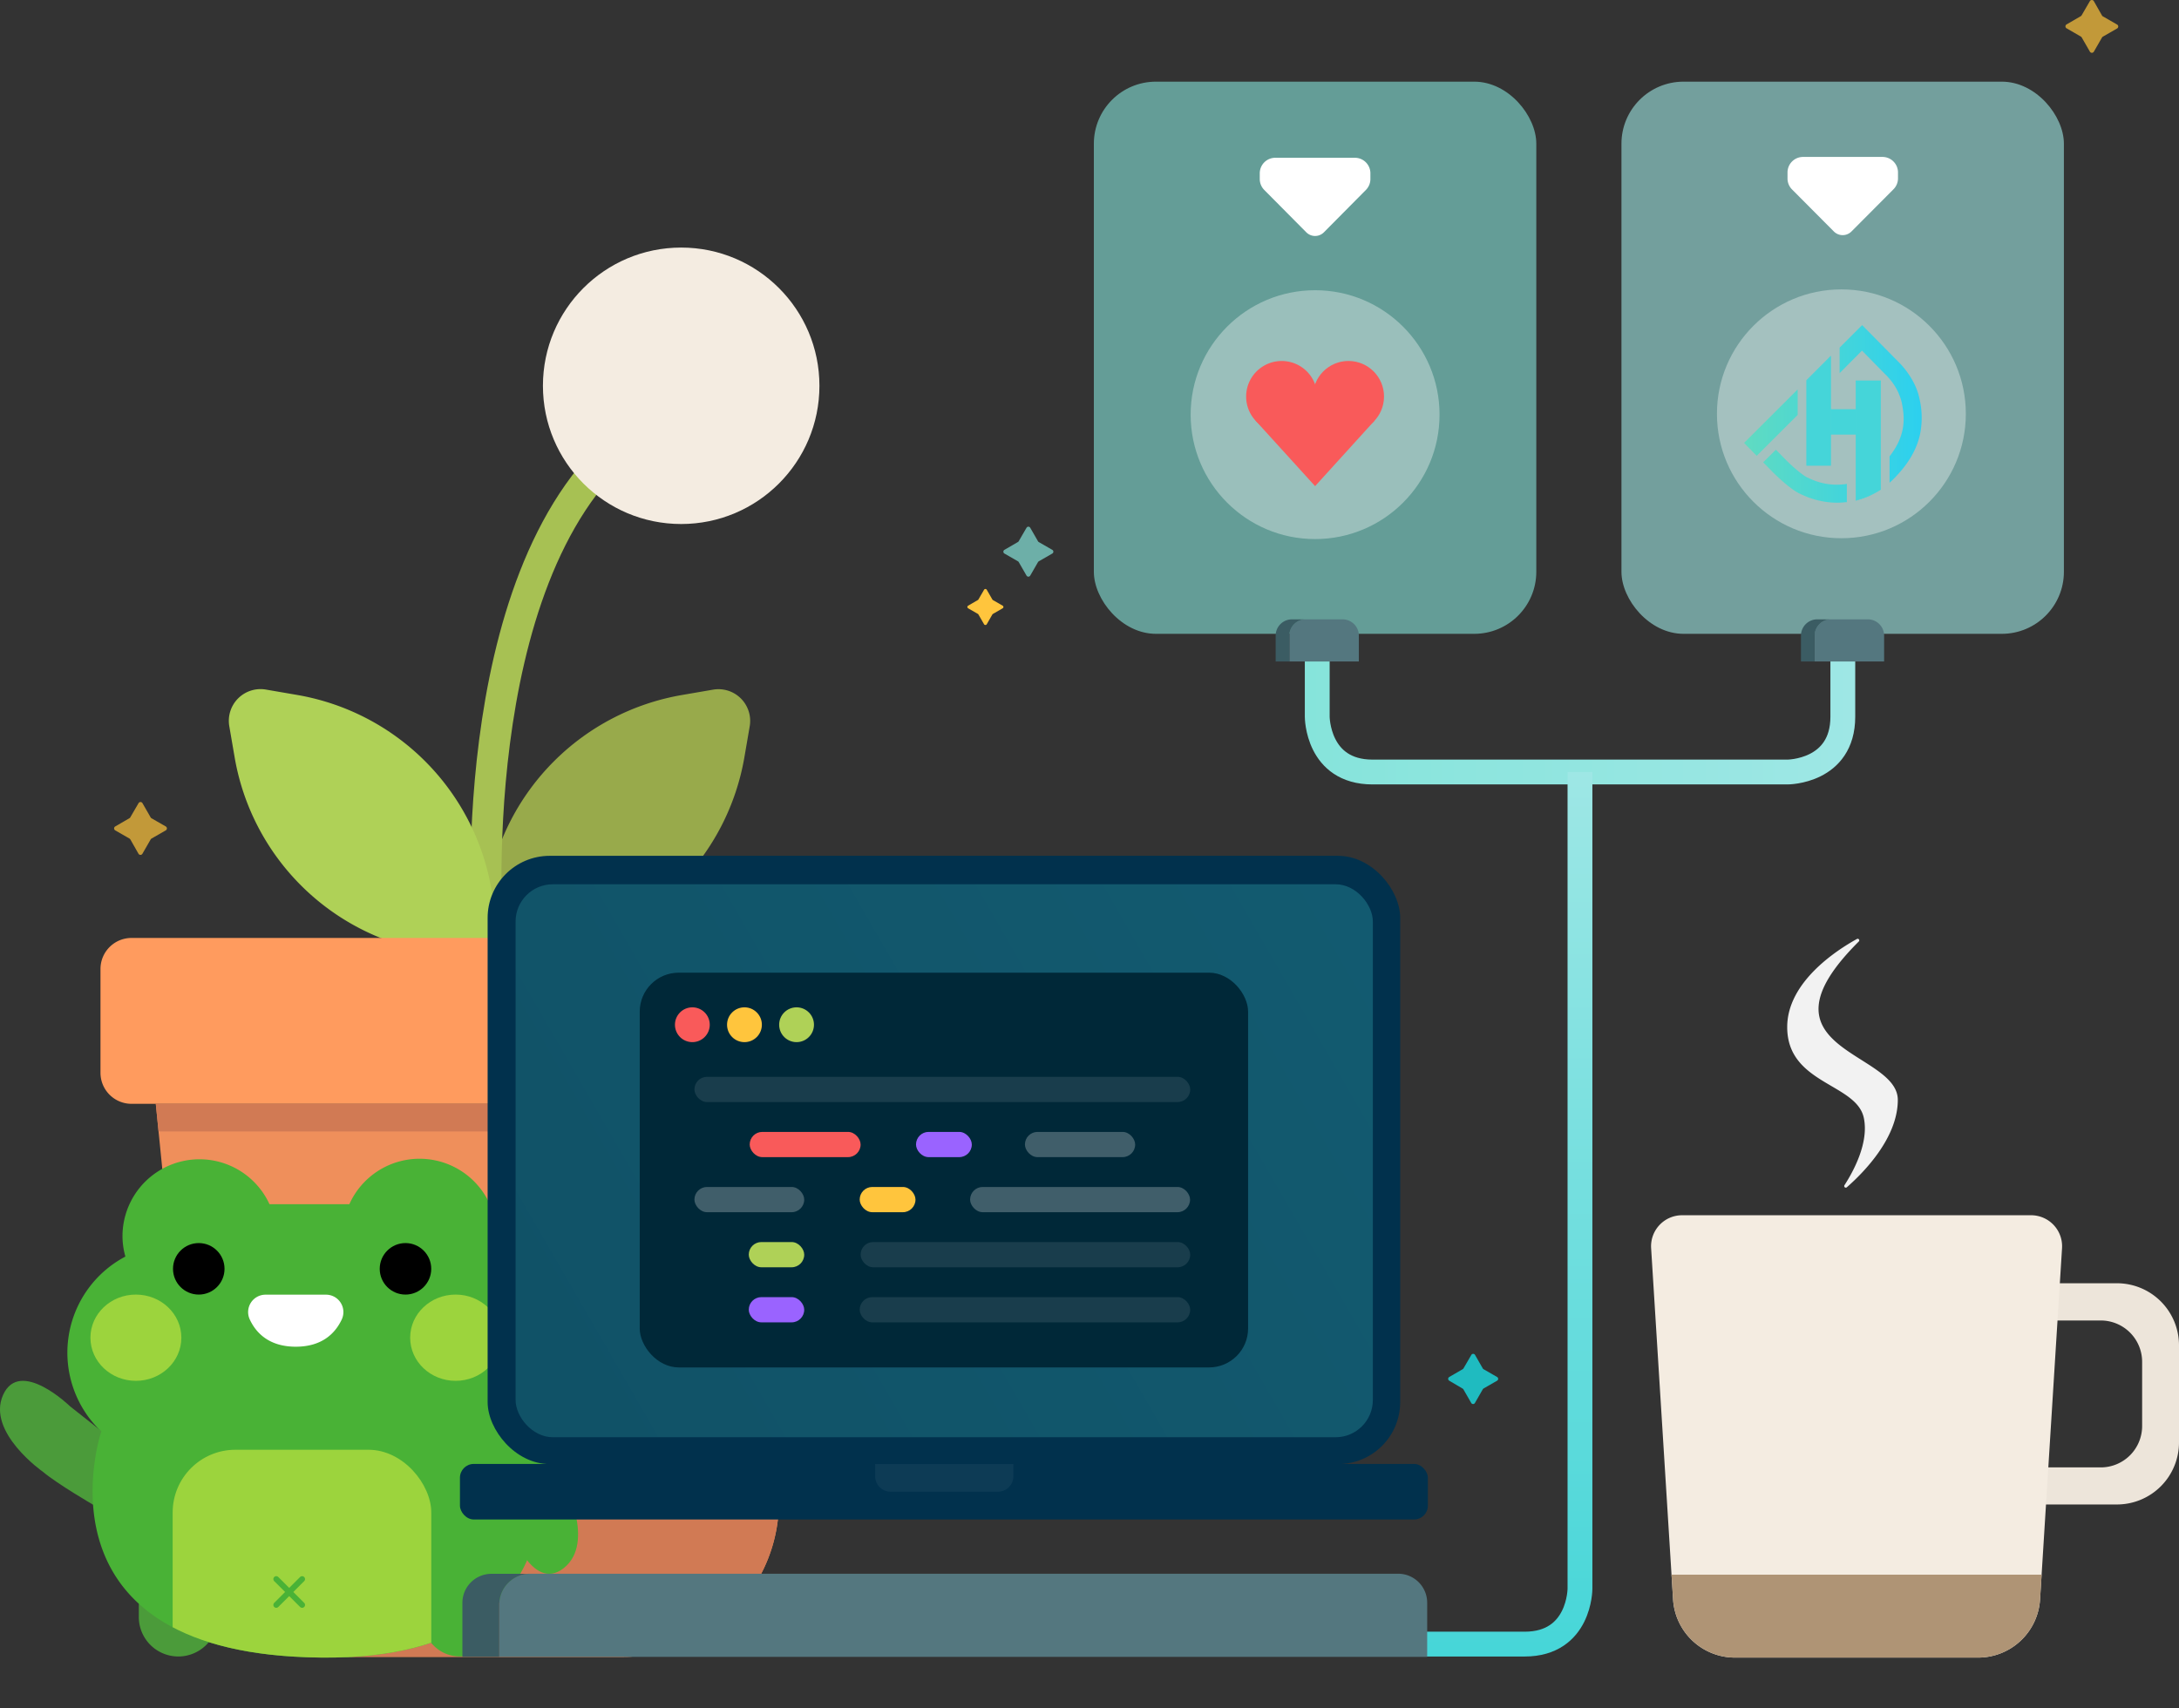 <svg xmlns="http://www.w3.org/2000/svg" xmlns:xlink="http://www.w3.org/1999/xlink" viewBox="0 0 702.15 550.6"><rect x="0" y="0" width="702.15" height="550.6" fill="#333333" stroke="none"/><defs><clipPath id="clip-path"><path d="M172.35,461.39s22.46,78.39-77.6,72.54c-85-5-62.11-72.56-62.11-72.56h0A35,35,0,0,1,40.39,405l0-.06a24.41,24.41,0,0,1-.92-6.5,24.81,24.81,0,0,1,47.37-10.32h25.73A24.8,24.8,0,0,1,160,398.41a25.42,25.42,0,0,1-.43,4.39h.05a35.05,35.05,0,0,1,12.77,58.57Z" fill="none"/></clipPath><linearGradient id="linear-gradient" x1="420.46" y1="233.01" x2="597.77" y2="233.01" gradientUnits="userSpaceOnUse"><stop offset="0" stop-color="#86e4db"/><stop offset="1" stop-color="#9ee7e5"/></linearGradient><linearGradient id="linear-gradient-2" x1="479.64" y1="533.89" x2="479.64" y2="248.83" gradientUnits="userSpaceOnUse"><stop offset="0" stop-color="#46d6d8"/><stop offset="1" stop-color="#9ee7e5"/></linearGradient><linearGradient id="linear-gradient-3" x1="165.89" y1="454" x2="442.63" y2="294.22" gradientUnits="userSpaceOnUse"><stop offset="0" stop-color="#3db2b2"/><stop offset="1" stop-color="#46d6d8"/></linearGradient><clipPath id="clip-path-2"><path d="M532.05,402.29l7.07,113.2a20,20,0,0,0,20,18.75h78.26a20,20,0,0,0,20-18.75l7.08-113.2a10,10,0,0,0-10-10.62H542A10,10,0,0,0,532.05,402.29Z" fill="none"/></clipPath><linearGradient id="linear-gradient-4" x1="562.04" y1="133.38" x2="619.27" y2="133.38" gradientUnits="userSpaceOnUse"><stop offset="0" stop-color="#60dbc1"/><stop offset="1" stop-color="#2cd0ef"/></linearGradient></defs><g id="Layer_2" data-name="Layer 2"><g id="Illustration_2" data-name="Illustration 2"><g id="Cards"><rect x="352.48" y="26.32" width="142.57" height="177.96" rx="20" fill="#86e4db" opacity="0.6"/><rect x="522.49" y="26.32" width="142.57" height="177.96" rx="20" fill="#9ee7e5" opacity="0.6"/></g><g id="Arrows"><path id="Code_2_Arrow" data-name="Code 2 Arrow" d="M420.93,74.87,407.39,61.22a5,5,0,0,1-1.45-3.52V55.85a5,5,0,0,1,5-5h25.65a5,5,0,0,1,5,5V57.7a5,5,0,0,1-1.45,3.52L426.61,74.87A4,4,0,0,1,420.93,74.87Z" fill="#fff"/><path id="Code_2_Arrow-2" data-name="Code 2 Arrow" d="M590.93,74.6,577.4,61A5,5,0,0,1,576,57.43V55.58a5,5,0,0,1,5-5H606.6a5,5,0,0,1,5,5v1.85A5,5,0,0,1,610.15,61L596.61,74.6A4,4,0,0,1,590.93,74.6Z" fill="#fff"/></g><g id="Logo_2_Orb" data-name="Logo 2 Orb"><g opacity="0.35"><circle cx="593.36" cy="133.37" r="40.1" fill="#fff"/></g></g><g id="Heart_2_Orb" data-name="Heart 2 Orb"><g opacity="0.35"><circle cx="423.77" cy="133.64" r="40.1" fill="#fff"/></g></g><g id="Heart_2" data-name="Heart 2"><g id="Heart"><path d="M424.47,127.8A11.46,11.46,0,1,1,413,116.35,11.46,11.46,0,0,1,424.47,127.8Z" fill="#f95a5a"/><circle cx="434.52" cy="127.8" r="11.46" fill="#f95a5a"/><polygon points="404.5 135.47 443.02 135.47 423.77 156.68 404.5 135.47" fill="#f95a5a"/><rect x="412.31" y="127.8" width="22.91" height="11.46" fill="#f95a5a"/></g></g><g id="Docks"><g id="Heart_Dock" data-name="Heart Dock"><path d="M437.87,204.87v8.32h-22.4v-8.32a5.27,5.27,0,0,1,5.26-5.26h11.89A5.26,5.26,0,0,1,437.87,204.87Z" fill="#54777f"/><path d="M416.32,199.61h4.41a5.27,5.27,0,0,0-5.26,5.26v8.32h-4.41v-8.32A5.26,5.26,0,0,1,416.32,199.61Z" fill="#3b5c63"/></g><g id="Heart_Dock-2" data-name="Heart Dock"><path d="M607.13,204.87v8.32h-22.4v-8.32a5.27,5.27,0,0,1,5.26-5.26h11.89A5.26,5.26,0,0,1,607.13,204.87Z" fill="#54777f"/><path d="M585.58,199.61H590a5.27,5.27,0,0,0-5.26,5.26v8.32h-4.41v-8.32A5.26,5.26,0,0,1,585.58,199.61Z" fill="#3b5c63"/></g></g><g id="Plant"><g id="Flower_1_copy" data-name="Flower 1 copy"><path d="M241.59,234.05,239.88,244a76.79,76.79,0,0,1-62.72,62.72L153,310.88l4.16-24.3A76.69,76.69,0,0,1,219.74,224l10-1.72A10.22,10.22,0,0,1,241.59,234.05Z" fill="#98aa4b"/><path d="M157.13,302.56s-8.91-115.84,44.55-160.4" fill="none" stroke="#a7c153" stroke-miterlimit="10" stroke-width="10"/><circle cx="219.5" cy="124.34" r="44.55" fill="#f4ece1"/><path d="M85.7,222.25l10,1.72a76.72,76.72,0,0,1,62.65,62.65l4.17,24.26-24.28-4.17a76.71,76.71,0,0,1-62.63-62.63l-1.72-10A10.22,10.22,0,0,1,85.7,222.25Z" fill="#afd157"/></g><path d="M32.38,312.3v33.46a10,10,0,0,0,10,10h229.5a10,10,0,0,0,10-10V312.3a10,10,0,0,0-10-10H42.38A10,10,0,0,0,32.38,312.3Z" fill="#ff9b5e"/><path d="M264.06,355.76,250.74,489A50,50,0,0,1,201,534H113.27a50,50,0,0,1-49.75-45L50.2,355.76" fill="#ef8f5b"/><path d="M253.13,465,250.74,489A50,50,0,0,1,201,534H113.27a50,50,0,0,1-49.75-45L60.67,465" fill="#d17a54"/><polygon points="50.2 355.76 51.09 364.67 263.17 364.67 264.06 355.76 50.2 355.76" fill="#d17a54"/></g><g id="Frog_3" data-name="Frog 3"><path d="M57.45,517h0a12.73,12.73,0,0,1,12.73,12.73v4.25a0,0,0,0,1,0,0H44.72a0,0,0,0,1,0,0v-4.25A12.73,12.73,0,0,1,57.45,517Z" transform="translate(114.91 1050.88) rotate(-180)" fill="#4b9b3a"/><path d="M13.85,474.38S-4.42,461.6,1,449.57s21.61,3.71,21.61,3.71l10.54,8.33L30.06,485S18.63,478.37,13.85,474.38Z" fill="#4b9b3a"/><path d="M172.35,461.39s22.46,78.39-77.6,72.54c-85-5-62.11-72.56-62.11-72.56h0A35,35,0,0,1,40.39,405l0-.06a24.41,24.41,0,0,1-.92-6.5,24.81,24.81,0,0,1,47.37-10.32h25.73A24.8,24.8,0,0,1,160,398.41a25.42,25.42,0,0,1-.43,4.39h.05a35.05,35.05,0,0,1,12.77,58.57Z" fill="#49b236"/><path d="M148.2,517h0a11.91,11.91,0,0,1,11.91,11.91v5.07a0,0,0,0,1,0,0H136.29a0,0,0,0,1,0,0v-5.07A11.91,11.91,0,0,1,148.2,517Z" transform="translate(296.39 1050.88) rotate(180)" fill="#49b236"/><g clip-path="url(#clip-path)"><rect x="55.63" y="467.27" width="83.33" height="83.33" rx="20.2" transform="translate(194.6 1017.86) rotate(-180)" fill="#9cd43d"/></g><circle cx="64.05" cy="408.94" r="8.3"/><circle cx="130.66" cy="408.94" r="8.3"/><path d="M181.68,477.45s10.34,19.75,0,27.93-17.48-13.24-17.48-13.24l-5.53-12.24,13.54-19.38S179.27,471.7,181.68,477.45Z" fill="#49b236"/><path d="M105,417.27H85.6a5.61,5.61,0,0,0-5.11,8c2,4.31,6.21,8.77,14.82,8.77s12.78-4.46,14.81-8.77A5.61,5.61,0,0,0,105,417.27Z" fill="#fff"/><ellipse cx="43.79" cy="431.14" rx="14.65" ry="13.9" fill="#9cd43d"/><ellipse cx="146.82" cy="431.14" rx="14.65" ry="13.9" fill="#9cd43d"/><line x1="97.36" y1="508.93" x2="89.02" y2="517.26" fill="none" stroke="#49b236" stroke-linecap="round" stroke-miterlimit="10" stroke-width="1.87"/><line x1="89.02" y1="508.93" x2="97.36" y2="517.26" fill="none" stroke="#49b236" stroke-linecap="round" stroke-miterlimit="10" stroke-width="1.87"/></g><g id="Lines"><path d="M424.46,213.19V231s0,17.82,17.83,17.82H576s17.82,0,17.82-17.82V213.19" fill="none" stroke-miterlimit="10" stroke-width="8" stroke="url(#linear-gradient)"/><path d="M509.12,248.83V512.06s0,17.83-17.82,17.83H446.15" fill="none" stroke-miterlimit="10" stroke-width="8" stroke="url(#linear-gradient-2)"/></g><g id="Laptop_Dock" data-name="Laptop Dock"><g id="Heart_Dock-3" data-name="Heart Dock"><path d="M459.89,516.62V534h-299V517.21a9.89,9.89,0,0,1,9.86-10H450.61A9.35,9.35,0,0,1,459.89,516.62Z" fill="#54777f"/><path d="M158.34,507.24h12.41a9.89,9.89,0,0,0-9.86,10V534H149V516.62A9.36,9.36,0,0,1,158.34,507.24Z" fill="#3b5c63"/></g></g><g id="Laptop"><rect x="157.13" y="275.83" width="294.06" height="196.04" rx="20" fill="#01314d"/><rect x="148.21" y="471.82" width="311.9" height="17.91" rx="4.46" fill="#01314d"/><rect x="166.14" y="285" width="276.24" height="178.22" rx="12" opacity="0.25" fill="url(#linear-gradient-3)"/><path d="M282,471.87h44.55a0,0,0,0,1,0,0v3.91a5,5,0,0,1-5,5H287a5,5,0,0,1-5-5v-3.91a0,0,0,0,1,0,0Z" fill="#fff" opacity="0.05"/></g><g id="Code_4" data-name="Code 4"><g id="Code_3_copy" data-name="Code 3 copy"><rect x="206.14" y="313.49" width="196.04" height="127.23" rx="12.57" fill="#002838"/><rect x="223.77" y="347.06" width="159.76" height="8.13" rx="4.06" fill="#fff" opacity="0.1"/><rect x="223.77" y="382.56" width="35.38" height="8.13" rx="4.06" fill="#fff" opacity="0.25"/><rect x="312.6" y="382.56" width="70.88" height="8.13" rx="4.06" fill="#fff" opacity="0.25"/><rect x="277.02" y="382.56" width="17.98" height="8.13" rx="4.06" fill="#ffc53d"/><rect x="295.17" y="364.81" width="17.98" height="8.13" rx="4.06" fill="#9a63ff"/><rect x="241.28" y="418.06" width="17.87" height="8.13" rx="4.06" fill="#9a63ff"/><rect x="330.27" y="364.81" width="35.52" height="8.13" rx="4.06" fill="#fff" opacity="0.25"/><rect x="277.32" y="400.31" width="106.21" height="8.13" rx="4.06" fill="#fff" opacity="0.1"/><rect x="241.28" y="400.31" width="17.87" height="8.13" rx="4.06" fill="#afd157"/><rect x="277.02" y="418.06" width="106.5" height="8.13" rx="4.06" fill="#fff" opacity="0.1"/><rect x="241.58" y="364.81" width="35.74" height="8.13" rx="4.06" fill="#f95a5a"/><circle cx="223.1" cy="330.27" r="5.61" fill="#f95a5a"/><circle cx="239.89" cy="330.27" r="5.61" fill="#ffc53d"/><circle cx="256.68" cy="330.27" r="5.61" fill="#afd157"/></g></g><g id="Mug"><path d="M642.61,413.59h39.54a20,20,0,0,1,20,20v31.3a20,20,0,0,1-20,20h-39.4V472.94h34.19a13.33,13.33,0,0,0,13.33-13.34V438.92a13.33,13.33,0,0,0-13.33-13.33H642.61Z" fill="#ede5da"/><path d="M532.05,402.29l7.07,113.2a20,20,0,0,0,20,18.75h78.26a20,20,0,0,0,20-18.75l7.08-113.2a10,10,0,0,0-10-10.62H542A10,10,0,0,0,532.05,402.29Z" fill="#f4ece1"/><g clip-path="url(#clip-path-2)"><rect x="531.39" y="507.51" width="133.66" height="26.73" fill="#af9475"/></g><path d="M599,303.41a.51.51,0,0,0-.63-.78c-6.79,3.75-22.47,14-22.47,28.4,0,18.4,22.29,18.08,24.68,29.23,1.7,7.93-3.25,17.12-6.24,21.75a.51.51,0,0,0,.79.63c5.38-4.71,16.41-15.87,16.41-28.13C611.58,338.65,563.65,338.55,599,303.41Z" fill="#f2f2f2"/></g><g id="Logo_2" data-name="Logo 2"><path d="M579.27,133.73v-8.22L562,142.75l4.07,4.16Zm39.27-5.14c-1.28-6.45-6.1-11.28-6.65-11.81l-11.85-12-6.77,6.77-.48.48v8.23L600,113l6.73,6.86,1,1,.08.07s.45.44,1.07,1.19a18.08,18.08,0,0,1,3.92,7.58c1,4.85,1.45,10.5-3.92,17.38v8.5c.5-.43.82-.75.94-.86,4.8-4.73,7.7-9.5,8.85-14.6A26.84,26.84,0,0,0,618.54,128.59ZM582.67,154l-.19-.09-.08,0a10.59,10.59,0,0,1-1.5-.95c-.44-.32-1-.73-1.63-1.27-1-.81-2.19-1.9-3.68-3.35l-3.33-3.4L568.15,149l3.31,3.38,0,0c5.13,5,7.76,6.44,8.74,6.84a27.31,27.31,0,0,0,9.82,2.72,24.49,24.49,0,0,0,4.72-.09l.38,0v-5.89A20.31,20.31,0,0,1,582.67,154Z" fill="url(#linear-gradient-4)"/><polygon points="589.88 114.89 589.88 149.99 582.18 149.99 582.18 122.6 582.95 121.82 583.37 121.41 585.7 119.08 587.27 117.5 587.79 116.99 589.36 115.41 589.88 114.89" fill="#45d5d9" stroke="#45d5d9" stroke-miterlimit="10" stroke-width="0.2"/><path d="M606,122.74v35l-.1.07c-.36.23-.73.46-1.13.69l-.4.22c-.36.2-.73.4-1.12.59s-.73.36-1.11.53l-.64.27-.87.33-.71.25c-.47.17-1,.32-1.49.46l-.38.09V122.74Z" fill="#45d5d9" stroke="#45d5d9" stroke-miterlimit="10" stroke-width="0.2"/><rect x="589.88" y="131.99" width="8.18" height="7.95" fill="#45d5d9" stroke="#45d5d9" stroke-miterlimit="10" stroke-width="0.2"/></g><g id="Sparkles_2" data-name="Sparkles 2"><path d="M317.09,201.18l-1.8-3.13a.55.55,0,0,0-.18-.19l-3.13-1.8a.49.49,0,0,1,0-.86l3.13-1.82a.45.45,0,0,0,.18-.18l1.81-3.12a.5.5,0,0,1,.87,0l1.8,3.13a.55.55,0,0,0,.18.19l3.13,1.8a.49.49,0,0,1,0,.86l-3.12,1.8a.58.58,0,0,0-.19.19l-1.8,3.13A.51.51,0,0,1,317.09,201.18Z" fill="#ffc53d"/><path d="M44.61,275.13,42,270.54a.78.78,0,0,0-.27-.27l-4.59-2.64a.73.73,0,0,1,0-1.27l4.58-2.66a.65.65,0,0,0,.26-.26l2.66-4.58a.73.73,0,0,1,1.27,0l2.64,4.6a.78.78,0,0,0,.27.27l4.59,2.63a.73.73,0,0,1,0,1.27l-4.59,2.64a.87.87,0,0,0-.27.27l-2.64,4.59A.73.73,0,0,1,44.61,275.13Z" fill="#ffc53d" opacity="0.7"/><path d="M673.43,16.63l-2.64-4.58a.64.64,0,0,0-.27-.27l-4.59-2.65a.73.73,0,0,1,0-1.27l4.58-2.65a.75.75,0,0,0,.26-.27L673.43.36a.74.74,0,0,1,1.27,0L677.34,5a.64.64,0,0,0,.27.27l4.59,2.64a.73.73,0,0,1,0,1.27l-4.59,2.64a.7.7,0,0,0-.27.27l-2.64,4.58A.73.73,0,0,1,673.43,16.63Z" fill="#ffc53d" opacity="0.7"/><path d="M474.07,452.15l-2.5-4.35a.72.72,0,0,0-.26-.26L467,445a.69.69,0,0,1,0-1.2l4.34-2.52a.75.75,0,0,0,.25-.25l2.52-4.34a.69.69,0,0,1,1.2,0l2.5,4.36a.69.69,0,0,0,.26.25l4.34,2.5a.69.69,0,0,1,0,1.2l-4.34,2.5a.81.81,0,0,0-.26.26l-2.5,4.35A.69.69,0,0,1,474.07,452.15Z" fill="#1fbbc0"/><path d="M330.78,185.51l-2.5-4.34a.65.65,0,0,0-.26-.26l-4.35-2.5a.69.69,0,0,1,0-1.2l4.34-2.52a.75.75,0,0,0,.25-.25l2.52-4.34a.69.69,0,0,1,1.2,0l2.5,4.35a.65.65,0,0,0,.26.26l4.34,2.5a.69.69,0,0,1,0,1.2l-4.34,2.5a.72.72,0,0,0-.26.26l-2.5,4.34A.69.69,0,0,1,330.78,185.51Z" fill="#86e4db" opacity="0.7"/></g></g></g></svg>